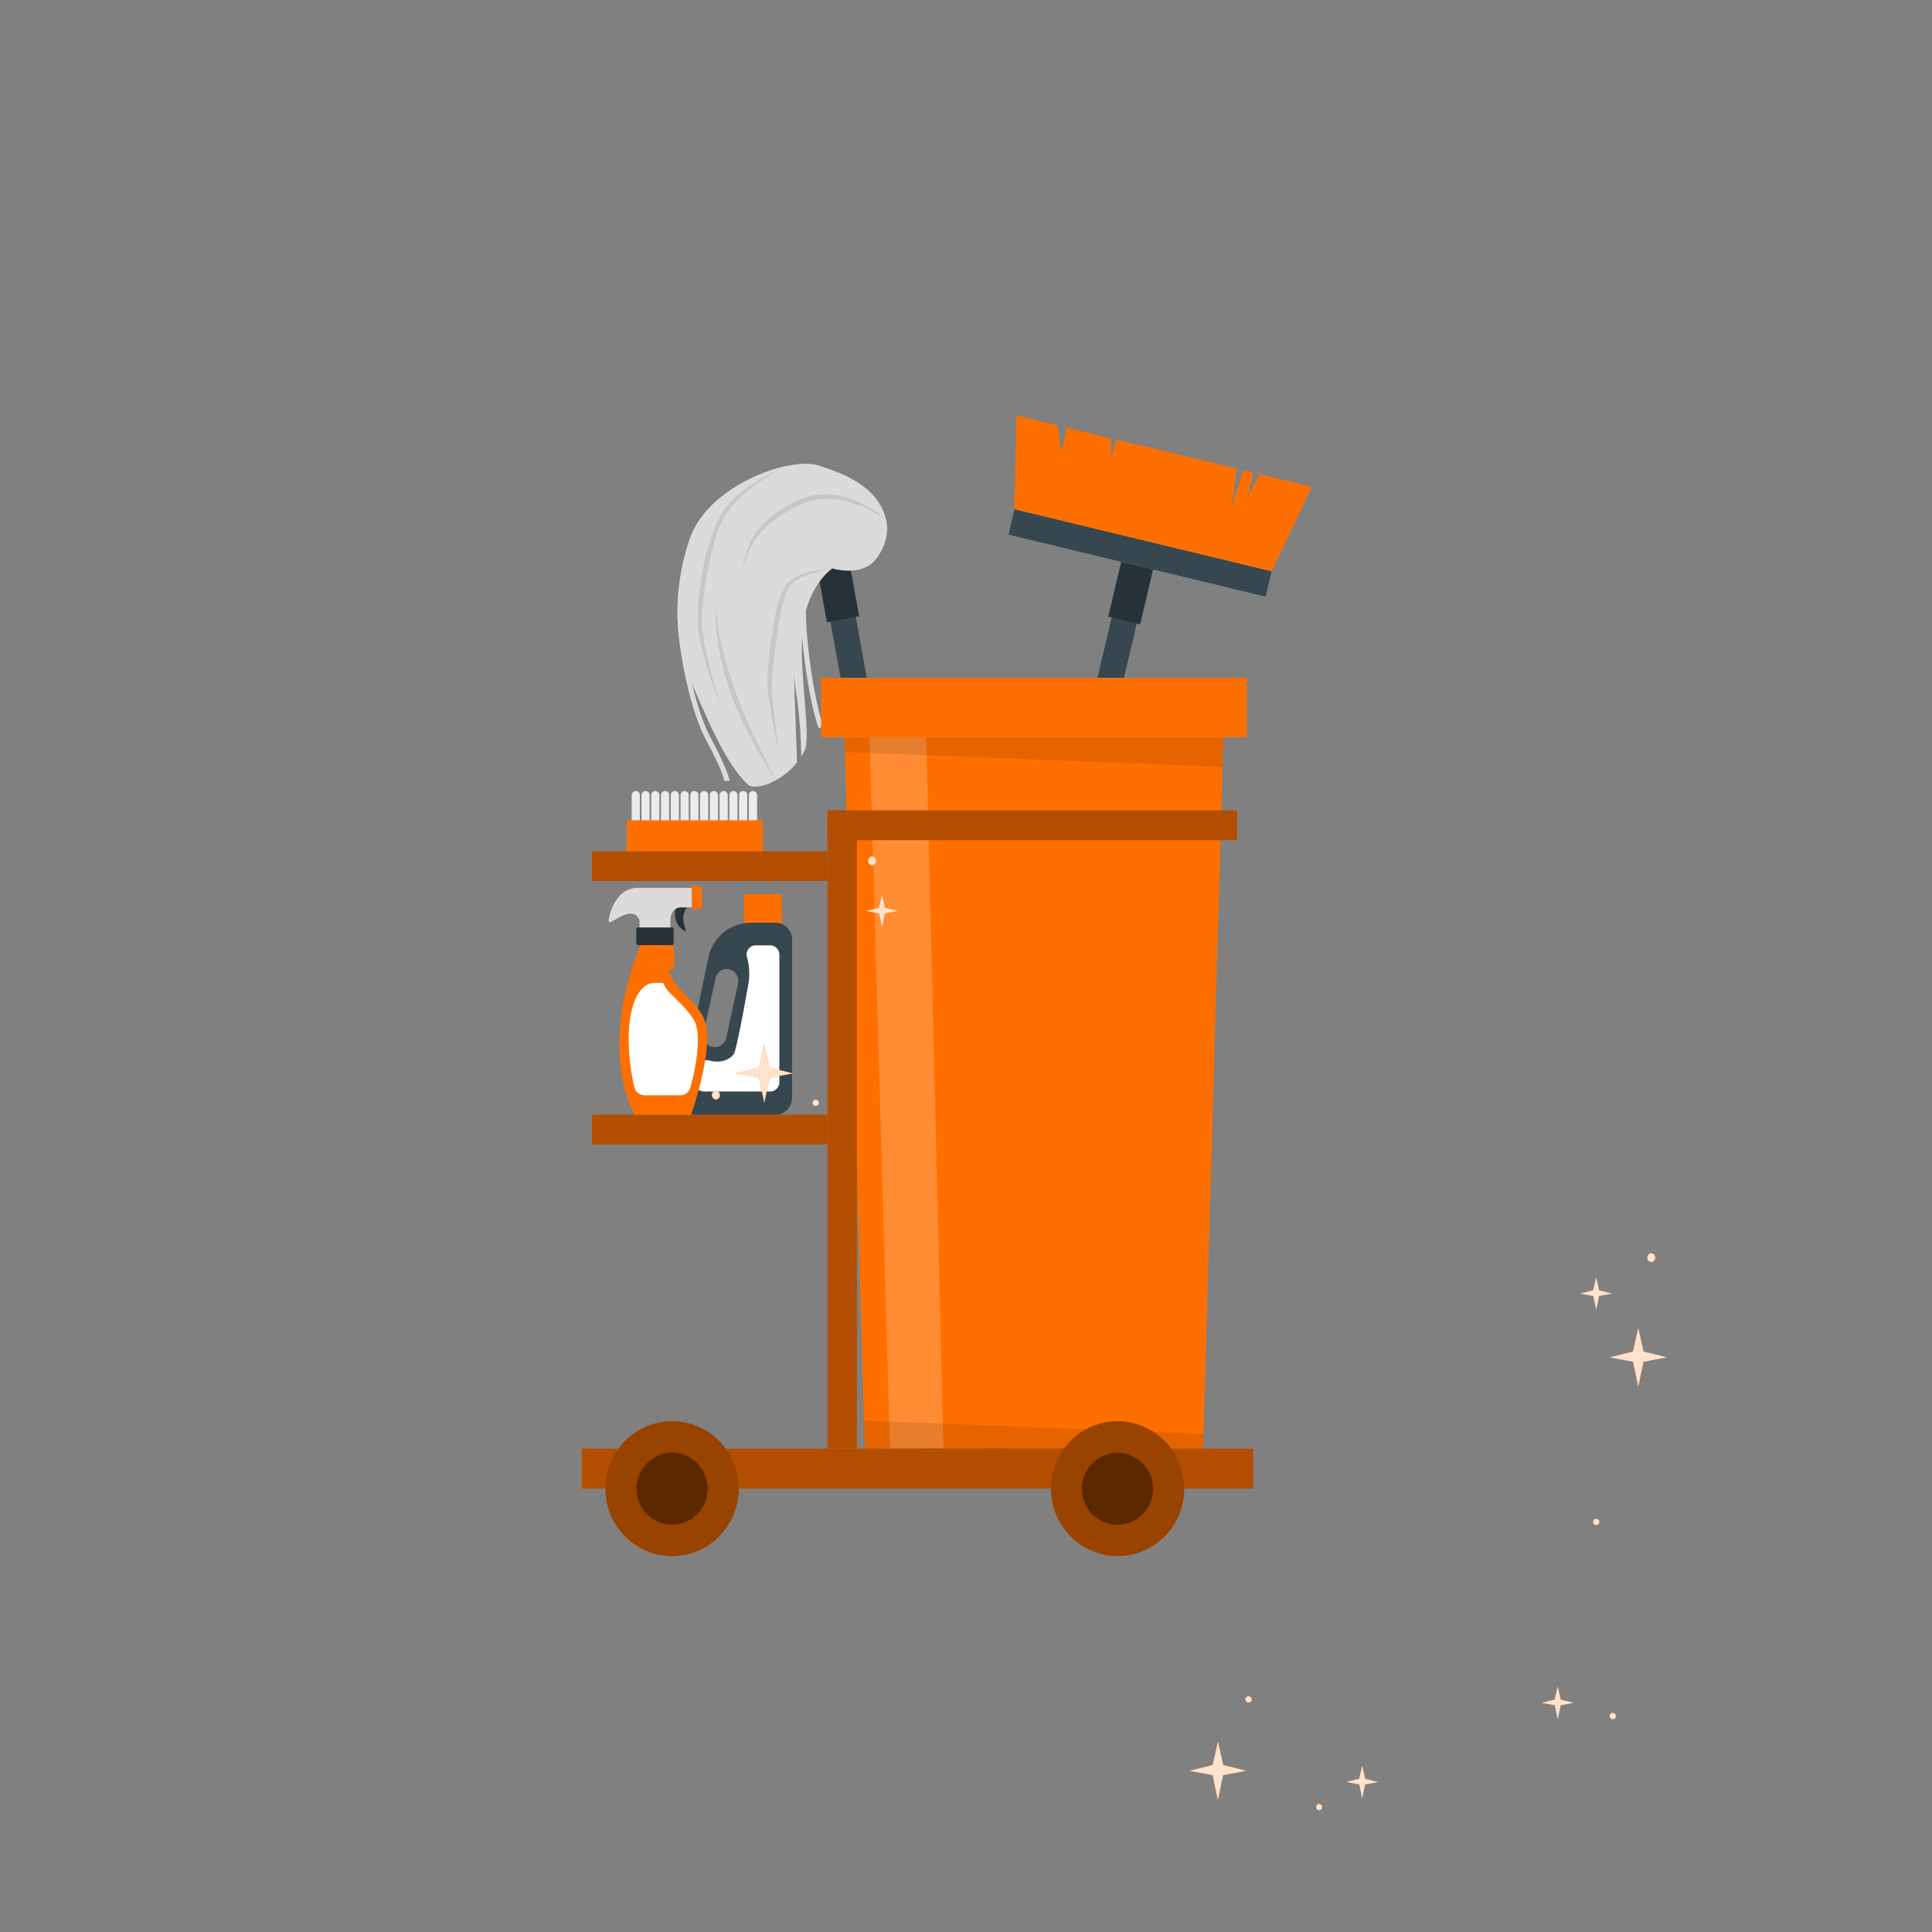<svg width="93" height="93" fill="none" xmlns="http://www.w3.org/2000/svg"><rect width="100%" height="100%" fill="#808080" stroke="none"/><g clip-path="url(#a)"><path d="m44.1 69.677 1.207.29 10.035-42.593-1.207-.292L44.1 69.677z" fill="#37474F"/><path d="m53.349 29.681 1.534.37.621-2.637-1.534-.37-.621 2.637z" fill="#263238"/><path d="m60.925 28.721.287-1.22-12.377-2.987-.288 1.221 12.378 2.986z" fill="#37474F"/><path d="m48.925 20-.088 4.514L61.214 27.5l1.933-4.068-2.509-.607-.582 1.092.273-1.166-.466-.112-.587 1.758.26-1.838-5.818-1.402-.211.898-.044-.96-2.097-.505-.28 1.188-.182-1.3L48.925 20z" fill="#FF6F00"/><path d="m47.305 70.318 1.22-.227-7.818-43.067-1.22.226 7.818 43.068z" fill="#37474F"/><path d="m39.806 29.952 1.55-.289-.483-2.667-1.551.288.484 2.668z" fill="#263238"/><path d="M33.21 32.676c.714 1.66 1.675 4.055 2.79 5.09.328.302 1.578-.072 2.366-1.065l-.15-4.298c.02.314.067.732.154 1.251.124.913.19 1.833.2 2.755.06-.091.115-.187.162-.286.347-.724-.331-3.957-.081-6 .239-1.967 1.411-2.761 1.411-2.761s1.326.415 2.04-.372c0 0 .81-.887.552-1.97-.382-1.625-2.09-2.249-3.277-2.62-1.375-.43-5.277.957-6.166 3.51-.89 2.551-.712 5.103 0 6.766z" fill="#DBDBDB"/><path d="m34.874 37.603.244-.03c0-.017-.057-.47-.933-2.107-.853-1.598-1.438-5.04-1.307-6.213l-.245-.027c-.134 1.201.464 4.726 1.337 6.359.838 1.566.902 2 .904 2.018zM39.408 35.055l.228-.088c-.415-1.103-.965-4.527-.816-6.223.154-1.73.068-2.169.064-2.186l-.24.05s.08.443-.069 2.113c-.152 1.727.408 5.21.833 6.334z" fill="#DBDBDB"/><path d="M40.053 27.362c-.812.087-1.882.186-2.334.982-.38.803-.474 1.674-.608 2.54-.087.862-.25 1.742-.123 2.605.117.857.279 1.708.485 2.548-.087-.764-.24-1.815-.298-2.569-.077-.855.086-1.702.184-2.55.121-.833.217-1.715.533-2.488.163-.397.57-.575.94-.73a6.235 6.235 0 0 1 1.227-.338h-.006zM37.805 22.433c-1.209.595-2.586 1.302-3.238 2.574a10.417 10.417 0 0 0-.735 2.418c-.173 1.107-.392 2.254-.145 3.367a17.653 17.653 0 0 0 1.029 3.191 24.566 24.566 0 0 1-.844-3.227 5.504 5.504 0 0 1-.04-1.638c.103-1.104.315-2.195.632-3.257.423-1.674 1.948-2.617 3.341-3.434v.006z" fill="#C7C7C7"/><path d="M34.453 29.24c-.066 3.017 1.246 5.872 2.904 8.313-.171-.328-.344-.655-.504-.99-1.163-2.304-2.163-4.722-2.4-7.323zM42.654 25.015c-1.103-.997-2.785-1.6-4.203-.953-1.002.476-2.053 1.196-2.441 2.286a6.284 6.284 0 0 0-.269 1.098c.103-.36.23-.713.38-1.055.433-.997 1.488-1.652 2.425-2.102 1.37-.621 2.92-.082 4.108.726z" fill="#C7C7C7"/><path d="M39.526 35.488h20.49v-2.862h-20.49v2.862zM40.649 35.488h18.243l-.981 34.245H41.63l-.982-34.245z" fill="#FF6F00"/><path opacity=".2" d="m41.858 35.488.983 34.245h2.573l-.83-34.245h-2.726z" fill="#fff"/><path opacity=".1" d="m58.892 35.488-.04 1.427-18.183-.712-.02-.715h18.243zM41.63 69.733l-.038-1.35 16.339.632-.02.718H41.63z" fill="#000"/><path d="M39.834 40.443h19.709v-1.432H39.834v1.432z" fill="#FF6F00"/><path opacity=".3" d="M39.834 40.443h19.709v-1.432H39.834v1.432z" fill="#000"/><path d="M28.49 42.41h11.343v-1.433H28.49v1.432z" fill="#FF6F00"/><path opacity=".3" d="M28.49 42.41h11.343v-1.433H28.49v1.432z" fill="#000"/><path d="M28.49 55.089h11.343v-1.432H28.49v1.432z" fill="#FF6F00"/><path opacity=".3" d="M28.49 55.089h11.343v-1.432H28.49v1.432z" fill="#000"/><path d="M41.248 69.733v-30.72h-1.415v30.72h1.415z" fill="#FF6F00"/><path opacity=".3" d="M41.248 69.733v-30.72h-1.415v30.72h1.415z" fill="#000"/><path d="M28 71.66h32.326v-1.927H28v1.927z" fill="#FF6F00"/><path opacity=".3" d="M28 71.66h32.326v-1.927H28v1.927z" fill="#000"/><path d="M53.797 74.907c1.773 0 3.21-1.454 3.21-3.247 0-1.794-1.437-3.248-3.21-3.248-1.772 0-3.209 1.454-3.209 3.248 0 1.793 1.437 3.247 3.21 3.247z" fill="#FF6F00"/><path opacity=".4" d="M53.797 74.907c1.773 0 3.21-1.454 3.21-3.247 0-1.794-1.437-3.248-3.21-3.248-1.772 0-3.209 1.454-3.209 3.248 0 1.793 1.437 3.247 3.21 3.247z" fill="#000"/><path opacity=".4" d="M54.203 73.347a1.733 1.733 0 0 0 1.25-2.097 1.71 1.71 0 0 0-2.072-1.265 1.733 1.733 0 0 0-1.25 2.097 1.71 1.71 0 0 0 2.072 1.265z" fill="#000"/><path d="M32.352 74.907c1.773 0 3.21-1.454 3.21-3.247 0-1.794-1.438-3.248-3.21-3.248s-3.209 1.454-3.209 3.248c0 1.793 1.437 3.247 3.21 3.247z" fill="#FF6F00"/><path opacity=".4" d="M32.352 74.907c1.773 0 3.21-1.454 3.21-3.247 0-1.794-1.438-3.248-3.21-3.248s-3.209 1.454-3.209 3.248c0 1.793 1.437 3.247 3.21 3.247z" fill="#000"/><path opacity=".4" d="M33.562 72.886a1.746 1.746 0 0 0 0-2.45 1.697 1.697 0 0 0-2.42 0 1.746 1.746 0 0 0 0 2.45 1.697 1.697 0 0 0 2.42 0z" fill="#000"/><path d="M30.604 38.077a.196.196 0 0 0-.139.059.2.2 0 0 0-.057.14v1.955h.393v-1.955a.2.2 0 0 0-.058-.14.195.195 0 0 0-.139-.059zM31.075 38.077a.196.196 0 0 0-.14.059.2.2 0 0 0-.057.14v1.955h.393v-1.955a.2.2 0 0 0-.057-.14.196.196 0 0 0-.14-.059zM31.545 38.077a.196.196 0 0 0-.139.059.2.2 0 0 0-.057.14v1.955h.393v-1.955a.2.2 0 0 0-.058-.14.195.195 0 0 0-.139-.059zM32.014 38.077a.196.196 0 0 0-.139.059.2.2 0 0 0-.058.14v1.955h.394v-1.955a.2.2 0 0 0-.058-.14.195.195 0 0 0-.139-.059zM32.485 38.077a.196.196 0 0 0-.14.059.2.2 0 0 0-.057.14v1.955h.393v-1.955a.2.2 0 0 0-.057-.14.196.196 0 0 0-.14-.059zM32.955 38.077a.196.196 0 0 0-.139.059.2.2 0 0 0-.058.14v1.955h.394v-1.955a.2.2 0 0 0-.058-.14.195.195 0 0 0-.139-.059zM33.426 38.077a.196.196 0 0 0-.14.059.2.2 0 0 0-.057.14v1.955h.391v-1.955a.2.2 0 0 0-.056-.14.196.196 0 0 0-.138-.059zM33.894 38.077a.196.196 0 0 0-.139.059.2.2 0 0 0-.057.14v1.955h.393v-1.955a.2.2 0 0 0-.058-.14.196.196 0 0 0-.139-.059zM34.365 38.077a.196.196 0 0 0-.137.06.2.2 0 0 0-.056.14v1.954h.393v-1.955a.202.202 0 0 0-.124-.185.194.194 0 0 0-.076-.014zM34.835 38.077a.196.196 0 0 0-.139.059.2.2 0 0 0-.057.14v1.955h.393v-1.955a.2.2 0 0 0-.058-.14.196.196 0 0 0-.139-.059zM35.306 38.077a.193.193 0 0 0-.182.123.198.198 0 0 0-.015.076v1.955h.392v-1.955a.202.202 0 0 0-.057-.14.194.194 0 0 0-.138-.059zM35.775 38.077a.195.195 0 0 0-.14.059.2.2 0 0 0-.057.14v1.955h.393v-1.955a.2.2 0 0 0-.057-.14.196.196 0 0 0-.14-.059zM36.245 38.077a.196.196 0 0 0-.14.059.2.2 0 0 0-.057.14v1.955h.394v-1.955a.2.2 0 0 0-.058-.14.196.196 0 0 0-.139-.059z" fill="#EBEBEB"/><path d="M36.73 39.485h-6.565v1.492h6.565v-1.492zM35.82 45.251h1.818v-2.213h-1.817v2.213z" fill="#FF6F00"/><path d="M33.507 53.657h3.83a.791.791 0 0 0 .56-.237.81.81 0 0 0 .232-.569v-7.626a.814.814 0 0 0-.489-.744.714.714 0 0 0-.303-.063h-1.182a2.082 2.082 0 0 0-1.454.585c-.308.297-.52.682-.606 1.104l-1.37 6.577a.815.815 0 0 0 .438.895.79.79 0 0 0 .344.078zm2.021-6.324-.568 2.626a.573.573 0 0 1-.246.355.56.56 0 0 1-.62-.008.554.554 0 0 1-.23-.363.563.563 0 0 1 .005-.22l.575-2.632a.56.56 0 0 1 .192-.319.547.547 0 0 1 .816.137.56.56 0 0 1 .07.424h.006z" fill="#37474F"/><path d="M37.081 45.508h-.704a.432.432 0 0 0-.352.176.443.443 0 0 0-.069.391c.128.443.146.91.054 1.362-.235 1.358-.563 3.047-.671 3.268-.09.186-.52.53-1.184.346a.44.44 0 0 0-.551.32l-.149.621a.45.45 0 0 0 .234.503c.06.03.124.045.19.046h3.197a.437.437 0 0 0 .31-.13.448.448 0 0 0 .129-.315v-6.138a.448.448 0 0 0-.266-.414.437.437 0 0 0-.168-.036z" fill="#fff"/><path d="M33.262 53.657s1.112-3.032.67-4.5c-.297-.984-1.758-1.64-1.758-2.684v-1.138H30.91s-2.195 4.635-.368 8.322h2.72z" fill="#FF6F00"/><path d="M30.96 45.913h1.405c.048 0 .087-.039.087-.087v-.21a.087.087 0 0 0-.087-.087h-1.404a.087.087 0 0 0-.086.087v.21c0 .048.038.087.086.087zM30.96 46.297h1.405c.048 0 .087-.04.087-.088V46a.087.087 0 0 0-.087-.087h-1.404a.087.087 0 0 0-.086.087v.21c0 .049.038.088.086.088z" fill="#FF6F00"/><path d="M30.96 46.68h1.405c.048 0 .087-.04.087-.088v-.21a.087.087 0 0 0-.087-.087h-1.404a.087.087 0 0 0-.086.087v.21c0 .049.038.088.086.088z" fill="#FF6F00"/><path d="M33.07 43.676a.937.937 0 0 0-.185.575c.028.292.16.558.116.584a.891.891 0 0 1-.485-.616.941.941 0 0 1 .035-.543h.518z" fill="#263238"/><path d="M30.785 45.129v-.787a.425.425 0 0 0-.423-.363c-.467 0-1.035.558-1.06.372-.026-.186.29-1.614 1.394-1.614h2.61v.94h-.531c-.118 0-.504.073-.504.648v.805l-1.486-.001z" fill="#DBDBDB"/><path d="M30.718 45.495h1.62c.05 0 .09-.04.09-.091v-.67a.09.09 0 0 0-.09-.09h-1.62a.09.09 0 0 0-.09.09v.67c0 .05.04.091.09.091z" fill="#263238"/><path d="M33.306 42.605v1.201l.487-.106v-.99l-.487-.105z" fill="#FF6F00"/><path d="M31.523 47.312c-.794 0-1.262 1.144-1.262 2.697.003.777.094 1.552.27 2.309a.528.528 0 0 0 .509.407h1.693a.518.518 0 0 0 .505-.39c.212-.802.61-2.605.125-3.302-.649-.93-1.204-1.15-1.439-1.72h-.4z" fill="#fff"/><path d="m78.605 65.06.256-1.132.255 1.133 1.121.277-1.124.212-.252 1.2-.252-1.2-1.125-.21 1.121-.28zM35.413 51.67l1.125.21.252 1.202.25-1.202 1.125-.21-1.12-.277-.255-1.133-.257 1.133-1.12.277zm62.504 9.041 1.124.21.252 1.2.252-1.2 1.125-.21-1.121-.277-.256-1.134-.255 1.134-1.121.277zM57.248 85.24l1.125.21.25 1.202.252-1.202L60 85.24l-1.12-.277-.25-1.133-.255 1.133-1.127.277zm18.819-22.973.629.117.14.672.14-.672.63-.117-.627-.156-.144-.632-.143.632-.625.156zm-34.38-18.414.628.117.142.67.14-.67.628-.119-.627-.154-.142-.632-.143.632-.627.156zm23.115 41.928.629.117.14.672.141-.671.629-.118-.627-.156-.144-.632-.143.632-.625.156zm9.412-3.813.629.117.141.672.14-.672.629-.117-.625-.156-.144-.632-.143.632-.627.156zm27.834-30.002.629.118.141.671.14-.671.629-.117-.625-.155-.144-.634-.143.634-.627.155zm-22.56 8.785a.21.21 0 0 0 .136-.069.215.215 0 0 0-.137-.357.21.21 0 0 0-.136.07.215.215 0 0 0 .136.356zM99.616 70.84a.21.21 0 0 0 .136-.069.215.215 0 0 0 0-.288.21.21 0 0 0-.136-.069.21.21 0 0 0-.137.069.215.215 0 0 0 .137.357zM34.46 52.926a.21.21 0 0 0 .137-.069.215.215 0 0 0-.136-.357.21.21 0 0 0-.137.07.215.215 0 0 0 .136.356zm7.52-11.275a.21.21 0 0 0 .136-.069.215.215 0 0 0 0-.288.21.21 0 0 0-.136-.069.21.21 0 0 0-.137.069.215.215 0 0 0 0 .288.21.21 0 0 0 .136.069zM60.1 81.957c.04 0 .077-.016.105-.044a.152.152 0 0 0 0-.213.148.148 0 0 0-.21 0 .152.152 0 0 0 .105.257zm3.395 5.18c.039 0 .077-.016.105-.044a.151.151 0 0 0-.105-.257.151.151 0 0 0-.004.301h.004zm14.14-4.378c.04 0 .078-.016.106-.044a.152.152 0 0 0-.105-.258.148.148 0 0 0-.106.043.152.152 0 0 0 .102.259h.004zm-.797-9.349c.04 0 .077-.015.105-.044a.151.151 0 0 0-.105-.257.148.148 0 0 0-.106.043.152.152 0 0 0-.002.213.148.148 0 0 0 .104.046h.004zm24.491-22.98a.149.149 0 0 0 .148-.15.148.148 0 1 0-.297 0 .15.15 0 0 0 .149.15zm-62.064 2.807c.04 0 .077-.016.105-.044a.152.152 0 0 0 0-.213.148.148 0 0 0-.254.106c0 .04.016.078.044.107a.148.148 0 0 0 .105.044z" fill="#FF6F00"/><path opacity=".8" d="m78.605 65.06.256-1.132.255 1.133 1.121.277-1.124.212-.252 1.2-.252-1.2-1.125-.21 1.121-.28zM35.413 51.67l1.125.21.252 1.202.25-1.202 1.125-.21-1.12-.277-.255-1.133-.257 1.133-1.12.277zm62.504 9.041 1.124.21.252 1.2.252-1.2 1.125-.21-1.121-.277-.256-1.134-.255 1.134-1.121.277zM57.248 85.24l1.125.21.25 1.202.252-1.202L60 85.24l-1.12-.277-.25-1.133-.255 1.133-1.127.277zm18.819-22.973.629.117.14.672.14-.672.63-.117-.627-.156-.144-.632-.143.632-.625.156zm-34.38-18.414.628.117.142.67.14-.67.628-.119-.627-.154-.142-.632-.143.632-.627.156zm23.115 41.928.629.117.14.672.141-.671.629-.118-.627-.156-.144-.632-.143.632-.625.156zm9.412-3.813.629.117.141.672.14-.672.629-.117-.625-.156-.144-.632-.143.632-.627.156zm27.834-30.002.629.118.141.671.14-.671.629-.117-.625-.155-.144-.634-.143.634-.627.155zm-22.56 8.785a.21.21 0 0 0 .136-.069.215.215 0 0 0-.137-.357.21.21 0 0 0-.136.07.215.215 0 0 0 .136.356zM99.616 70.84a.21.21 0 0 0 .136-.069.215.215 0 0 0 0-.288.21.21 0 0 0-.136-.069.21.21 0 0 0-.137.069.215.215 0 0 0 .137.357zM34.46 52.926a.21.21 0 0 0 .137-.069.215.215 0 0 0-.136-.357.21.21 0 0 0-.137.07.215.215 0 0 0 .136.356zm7.52-11.275a.21.21 0 0 0 .136-.069.215.215 0 0 0 0-.288.21.21 0 0 0-.136-.069.21.21 0 0 0-.137.069.215.215 0 0 0 0 .288.21.21 0 0 0 .136.069zM60.1 81.957c.04 0 .077-.016.105-.044a.152.152 0 0 0 0-.213.148.148 0 0 0-.21 0 .152.152 0 0 0 .105.257zm3.395 5.18c.039 0 .077-.016.105-.044a.151.151 0 0 0-.105-.257.151.151 0 0 0-.004.301h.004zm14.14-4.378c.04 0 .078-.016.106-.044a.152.152 0 0 0-.105-.258.148.148 0 0 0-.106.043.152.152 0 0 0 .102.259h.004zm-.797-9.349c.04 0 .077-.015.105-.044a.151.151 0 0 0-.105-.257.148.148 0 0 0-.106.043.152.152 0 0 0-.002.213.148.148 0 0 0 .104.046h.004zm24.491-22.98a.149.149 0 0 0 .148-.15.148.148 0 1 0-.297 0 .15.15 0 0 0 .149.15zm-62.064 2.807c.04 0 .077-.016.105-.044a.152.152 0 0 0 0-.213.148.148 0 0 0-.254.106c0 .04.016.078.044.107a.148.148 0 0 0 .105.044z" fill="#fff"/></g><defs><clipPath id="a"><path fill="#fff" d="M0 0h93v93H0z"/></clipPath></defs></svg>